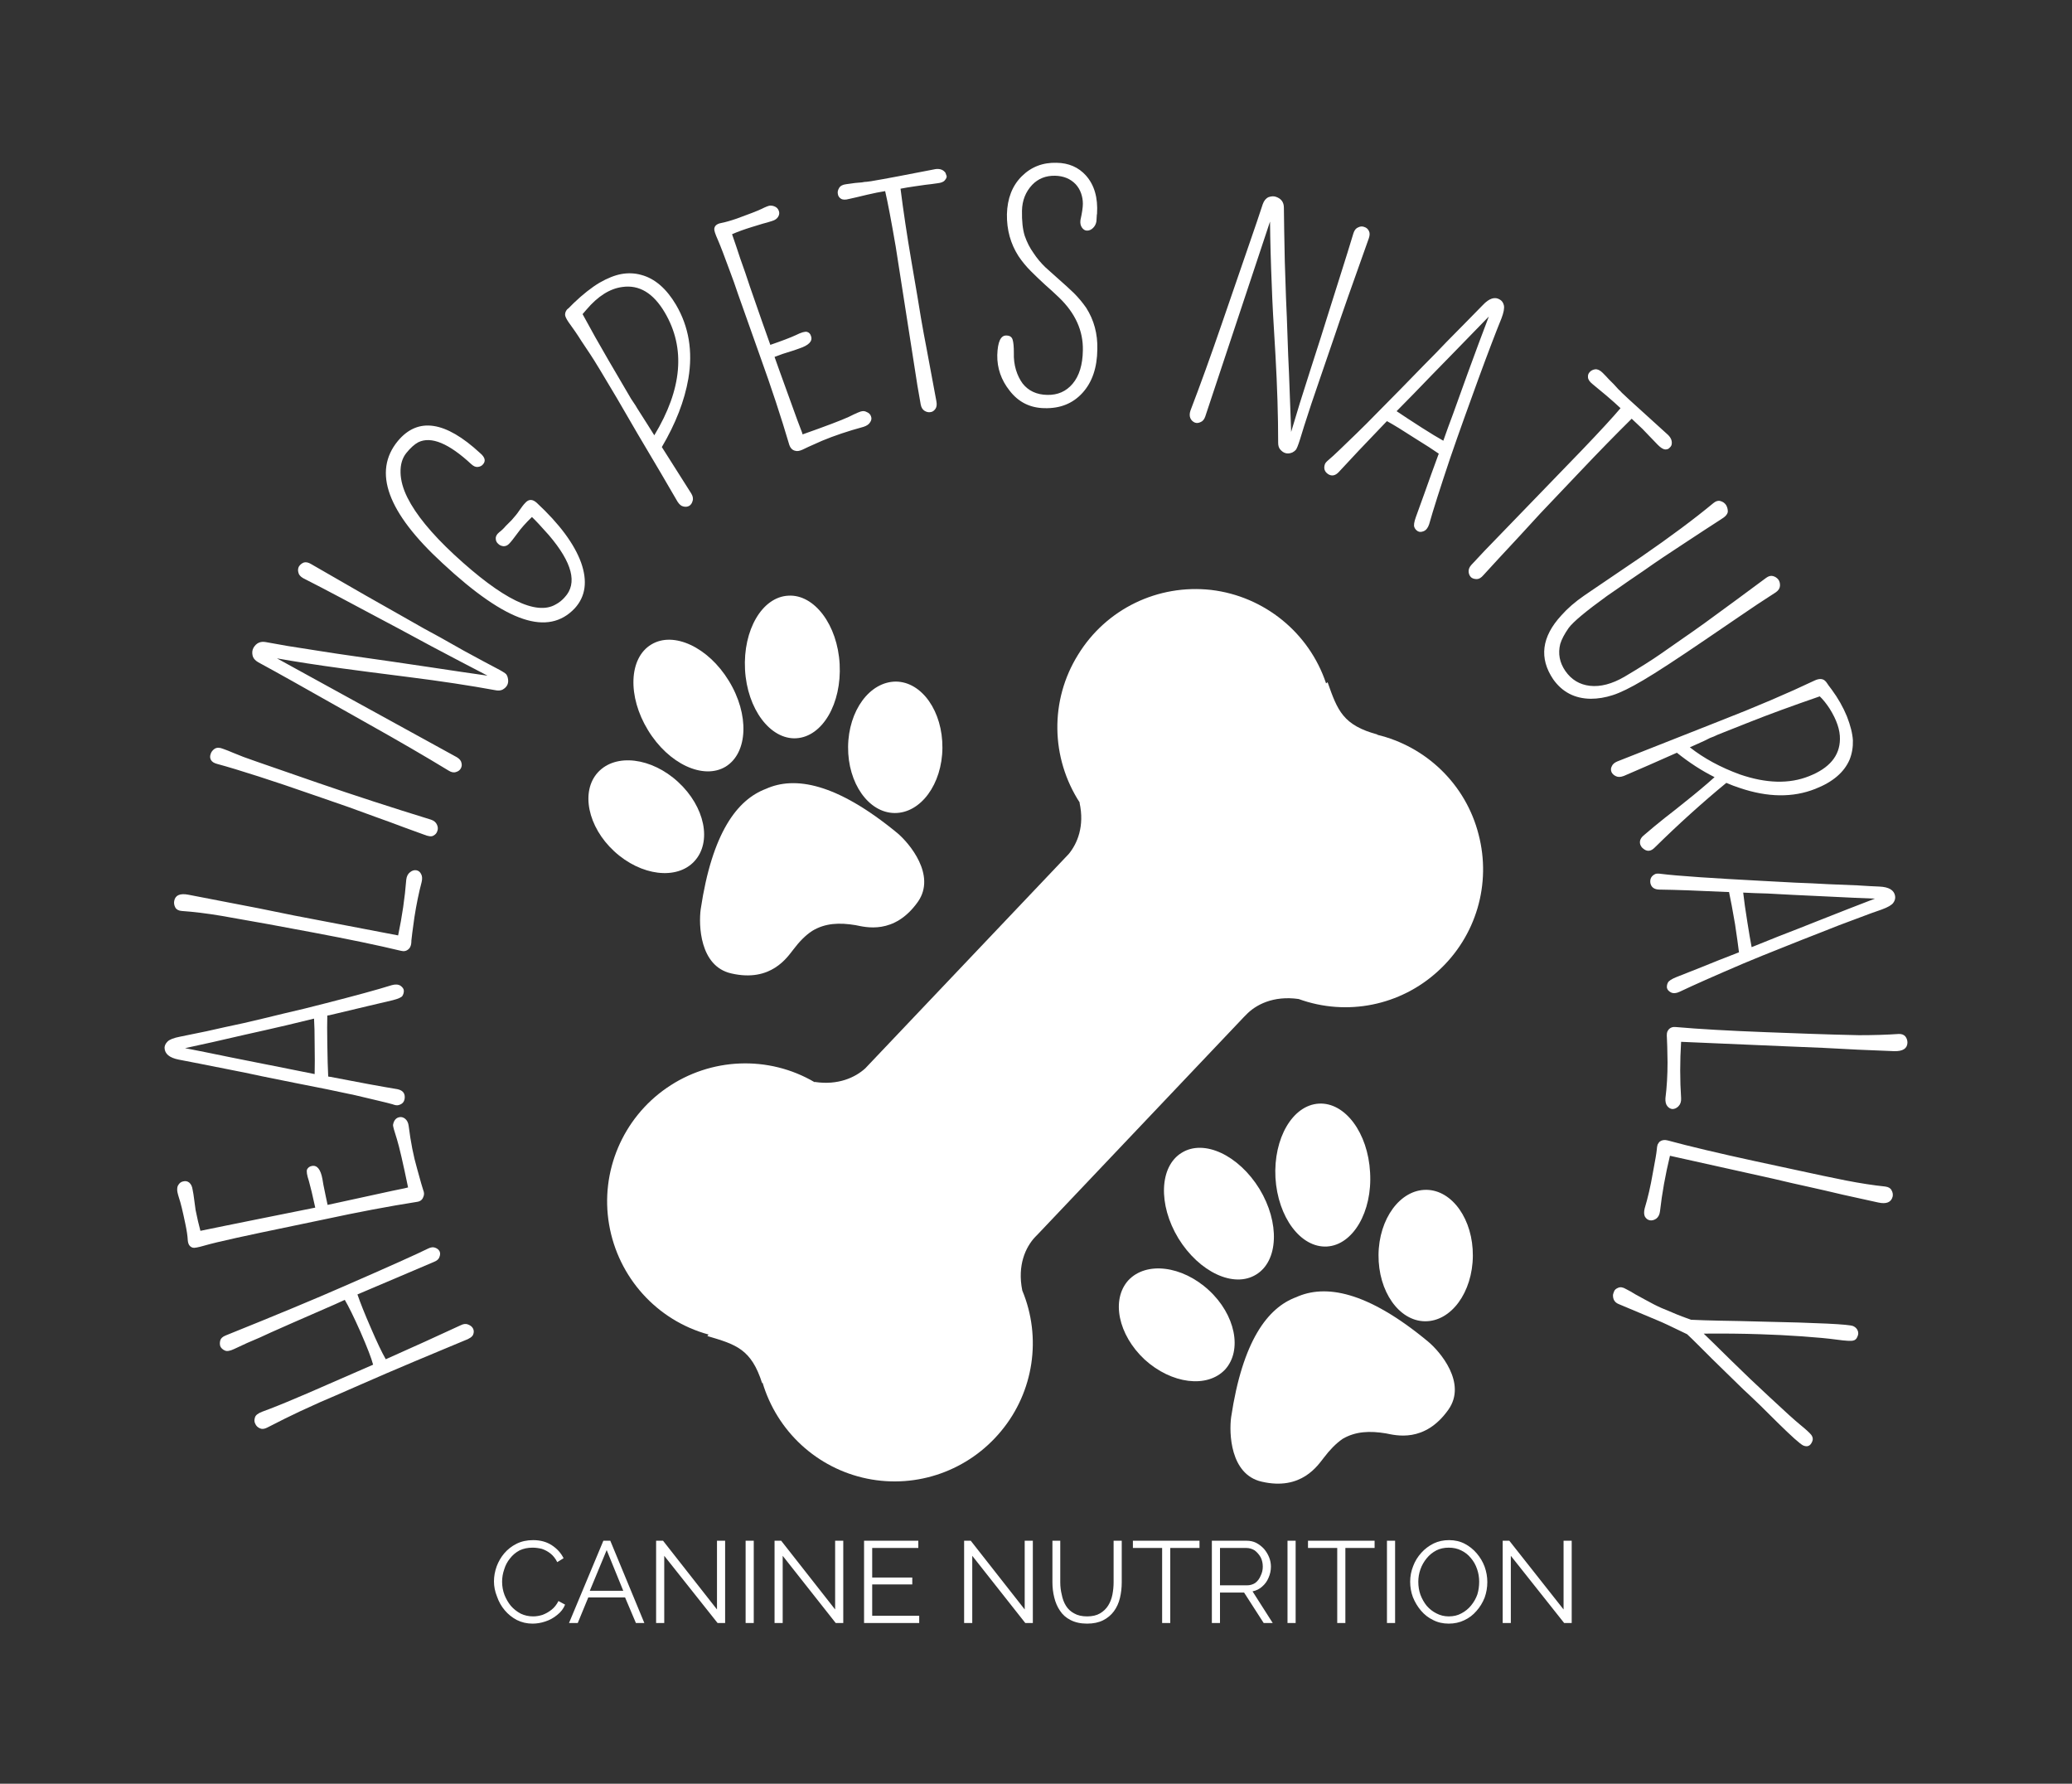 <svg xmlns="http://www.w3.org/2000/svg" version="1.1" xmlns:xlink="http://www.w3.org/1999/xlink" xmlns:svgjs="http://svgjs.dev/svgjs" viewBox="0 0 6.875 5.917"><rect x="0" y="0" width="6.875" height="5.917" fill="#333333" stroke="none"/><g transform="matrix(1,0,0,1,3.436,5.109)"><g transform="matrix(1,0,0,1,0,0)"><path d=" M -2.467 -0.72 L -2.537 -0.689 Q -2.554 -0.681 -2.574 -0.672 Q -2.593 -0.664 -2.616 -0.654 Q -2.638 -0.644 -2.659 -0.634 Q -2.68 -0.624 -2.69 -0.629 Q -2.701 -0.634 -2.705 -0.643 Q -2.708 -0.652 -2.705 -0.663 Q -2.702 -0.673 -2.687 -0.679 Q -2.436 -0.78 -2.295 -0.842 Q -2.068 -0.941 -2.016 -0.967 Q -2.002 -0.974 -1.992 -0.97 Q -1.981 -0.966 -1.977 -0.957 Q -1.974 -0.949 -1.978 -0.939 Q -1.981 -0.929 -1.996 -0.923 Q -2.144 -0.86 -2.25 -0.815 Q -2.236 -0.774 -2.206 -0.705 Q -2.175 -0.633 -2.156 -0.6 Q -2.021 -0.66 -1.907 -0.713 Q -1.893 -0.72 -1.882 -0.715 Q -1.87 -0.71 -1.866 -0.701 Q -1.862 -0.692 -1.866 -0.682 Q -1.87 -0.671 -1.895 -0.662 Q -1.92 -0.652 -1.967 -0.632 Q -2.013 -0.613 -2.065 -0.591 Q -2.153 -0.554 -2.244 -0.514 Q -2.335 -0.474 -2.373 -0.458 Q -2.41 -0.441 -2.441 -0.427 Q -2.488 -0.405 -2.55 -0.373 Q -2.564 -0.366 -2.574 -0.371 Q -2.585 -0.376 -2.589 -0.386 Q -2.594 -0.395 -2.59 -0.407 Q -2.587 -0.418 -2.566 -0.426 Q -2.544 -0.434 -2.514 -0.446 Q -2.484 -0.458 -2.449 -0.473 Q -2.413 -0.488 -2.37 -0.507 Q -2.329 -0.525 -2.198 -0.582 Q -2.206 -0.613 -2.24 -0.691 Q -2.273 -0.765 -2.292 -0.797 Q -2.309 -0.789 -2.325 -0.782 L -2.467 -0.72 M -2.303 -1.122 L -2.133 -1.159 Q -2.11 -1.164 -2.094 -1.167 Q -2.087 -1.169 -2.082 -1.17 Q -2.107 -1.291 -2.119 -1.33 Q -2.132 -1.37 -2.132 -1.377 Q -2.131 -1.384 -2.128 -1.39 Q -2.122 -1.401 -2.111 -1.403 Q -2.101 -1.405 -2.092 -1.398 Q -2.082 -1.39 -2.08 -1.374 Q -2.07 -1.294 -2.052 -1.232 Q -2.035 -1.17 -2.032 -1.162 Q -2.029 -1.155 -2.029 -1.149 Q -2.029 -1.143 -2.032 -1.137 Q -2.037 -1.124 -2.053 -1.122 Q -2.193 -1.1 -2.36 -1.064 Q -2.528 -1.029 -2.571 -1.02 Q -2.614 -1.011 -2.65 -1.003 Q -2.727 -0.986 -2.758 -0.977 Q -2.789 -0.968 -2.796 -0.97 Q -2.803 -0.972 -2.807 -0.977 Q -2.812 -0.983 -2.813 -0.995 Q -2.814 -1.016 -2.821 -1.049 Q -2.834 -1.112 -2.842 -1.135 Q -2.849 -1.157 -2.848 -1.164 Q -2.848 -1.172 -2.845 -1.177 Q -2.839 -1.188 -2.828 -1.19 Q -2.817 -1.193 -2.808 -1.186 Q -2.799 -1.178 -2.797 -1.163 Q -2.794 -1.149 -2.792 -1.132 Q -2.79 -1.115 -2.787 -1.095 Q -2.779 -1.055 -2.771 -1.026 Q -2.729 -1.035 -2.688 -1.043 Q -2.639 -1.053 -2.589 -1.063 Q -2.454 -1.09 -2.39 -1.103 Q -2.403 -1.163 -2.411 -1.191 Q -2.421 -1.221 -2.417 -1.23 Q -2.412 -1.239 -2.402 -1.241 Q -2.375 -1.247 -2.366 -1.197 Q -2.364 -1.187 -2.363 -1.179 L -2.355 -1.14 L -2.349 -1.112 L -2.303 -1.122 M -2.89 -1.633 Q -2.89 -1.644 -2.88 -1.654 Q -2.87 -1.664 -2.839 -1.67 Q -2.809 -1.676 -2.751 -1.688 Q -2.694 -1.701 -2.628 -1.715 Q -2.563 -1.73 -2.494 -1.747 Q -2.424 -1.763 -2.359 -1.78 Q -2.206 -1.819 -2.136 -1.841 Q -2.118 -1.846 -2.107 -1.839 Q -2.096 -1.831 -2.096 -1.822 Q -2.096 -1.813 -2.101 -1.805 Q -2.106 -1.798 -2.133 -1.791 Q -2.159 -1.785 -2.218 -1.771 Q -2.277 -1.757 -2.344 -1.741 Q -2.347 -1.741 -2.35 -1.74 Q -2.351 -1.707 -2.35 -1.647 Q -2.349 -1.575 -2.347 -1.538 Q -2.344 -1.537 -2.341 -1.537 Q -2.197 -1.509 -2.118 -1.496 Q -2.093 -1.491 -2.093 -1.47 Q -2.093 -1.448 -2.114 -1.443 Q -2.121 -1.441 -2.134 -1.446 Q -2.148 -1.45 -2.182 -1.458 Q -2.215 -1.466 -2.258 -1.476 Q -2.302 -1.485 -2.353 -1.496 Q -2.405 -1.506 -2.459 -1.517 Q -2.513 -1.528 -2.568 -1.539 Q -2.623 -1.551 -2.675 -1.561 Q -2.726 -1.571 -2.771 -1.58 Q -2.816 -1.589 -2.843 -1.594 Q -2.889 -1.603 -2.89 -1.633 M -2.392 -1.546 Q -2.391 -1.584 -2.392 -1.647 Q -2.392 -1.699 -2.394 -1.73 Q -2.438 -1.719 -2.485 -1.708 Q -2.558 -1.691 -2.626 -1.676 Q -2.737 -1.65 -2.822 -1.632 Q -2.765 -1.621 -2.668 -1.601 Q -2.539 -1.575 -2.472 -1.562 Q -2.431 -1.554 -2.392 -1.546 M -2.858 -2.12 Q -2.853 -2.149 -2.811 -2.141 Q -2.754 -2.13 -2.692 -2.118 Q -2.629 -2.106 -2.578 -2.096 Q -2.528 -2.086 -2.46 -2.072 Q -2.32 -2.045 -2.115 -2.006 Q -2.095 -2.101 -2.088 -2.191 Q -2.086 -2.208 -2.075 -2.216 Q -2.065 -2.224 -2.054 -2.222 Q -2.044 -2.22 -2.039 -2.21 Q -2.033 -2.2 -2.037 -2.183 Q -2.051 -2.13 -2.061 -2.066 Q -2.07 -2.002 -2.071 -1.989 Q -2.071 -1.976 -2.074 -1.97 Q -2.076 -1.964 -2.081 -1.96 Q -2.091 -1.951 -2.106 -1.955 Q -2.218 -1.982 -2.399 -2.016 Q -2.58 -2.05 -2.623 -2.057 Q -2.666 -2.065 -2.702 -2.071 Q -2.774 -2.083 -2.832 -2.087 Q -2.848 -2.088 -2.854 -2.098 Q -2.86 -2.109 -2.858 -2.12 M -2.583 -2.582 Q -2.558 -2.573 -2.381 -2.512 Q -2.204 -2.451 -2.006 -2.39 Q -1.991 -2.385 -1.986 -2.373 Q -1.981 -2.362 -1.985 -2.352 Q -1.988 -2.342 -1.998 -2.337 Q -2.007 -2.331 -2.031 -2.341 Q -2.055 -2.35 -2.097 -2.365 Q -2.139 -2.381 -2.187 -2.398 Q -2.281 -2.433 -2.364 -2.461 Q -2.446 -2.489 -2.492 -2.505 Q -2.538 -2.52 -2.577 -2.533 Q -2.664 -2.561 -2.716 -2.575 Q -2.731 -2.579 -2.736 -2.588 Q -2.741 -2.597 -2.737 -2.608 Q -2.734 -2.618 -2.724 -2.625 Q -2.713 -2.632 -2.696 -2.625 Q -2.679 -2.619 -2.663 -2.612 Q -2.647 -2.606 -2.628 -2.598 Q -2.608 -2.591 -2.583 -2.582 M -2.404 -3.238 Q -2.193 -3.116 -2.105 -3.067 Q -2.018 -3.017 -1.976 -2.995 Q -1.935 -2.972 -1.898 -2.951 Q -1.819 -2.908 -1.79 -2.893 Q -1.761 -2.878 -1.756 -2.872 Q -1.752 -2.866 -1.751 -2.86 Q -1.745 -2.834 -1.769 -2.821 Q -1.778 -2.817 -1.79 -2.819 Q -1.921 -2.843 -2.08 -2.863 Q -2.238 -2.883 -2.303 -2.892 Q -2.421 -2.908 -2.517 -2.925 L -1.92 -2.597 Q -1.907 -2.589 -1.905 -2.579 Q -1.902 -2.569 -1.907 -2.56 Q -1.912 -2.551 -1.923 -2.548 Q -1.934 -2.544 -1.948 -2.553 Q -2.063 -2.623 -2.213 -2.707 L -2.465 -2.849 Q -2.531 -2.886 -2.579 -2.912 Q -2.595 -2.921 -2.598 -2.935 Q -2.601 -2.949 -2.595 -2.96 Q -2.581 -2.984 -2.554 -2.979 Q -2.527 -2.974 -2.481 -2.966 Q -2.435 -2.959 -2.379 -2.95 Q -2.323 -2.941 -2.259 -2.932 Q -2.196 -2.923 -2.133 -2.914 Q -2.07 -2.905 -2.011 -2.896 Q -1.952 -2.887 -1.904 -2.88 Q -1.855 -2.873 -1.821 -2.868 Q -1.82 -2.868 -1.819 -2.868 Q -1.904 -2.912 -2.004 -2.965 Q -2.124 -3.03 -2.185 -3.062 Q -2.245 -3.094 -2.307 -3.127 Q -2.369 -3.16 -2.43 -3.191 Q -2.444 -3.199 -2.446 -3.21 Q -2.449 -3.221 -2.444 -3.23 Q -2.438 -3.239 -2.428 -3.243 Q -2.417 -3.246 -2.404 -3.238 M -1.843 -3.606 Q -1.818 -3.585 -1.834 -3.568 Q -1.84 -3.561 -1.851 -3.56 Q -1.861 -3.559 -1.872 -3.569 Q -1.984 -3.673 -2.048 -3.642 Q -2.067 -3.632 -2.088 -3.606 Q -2.108 -3.581 -2.107 -3.541 Q -2.106 -3.502 -2.084 -3.458 Q -2.042 -3.374 -1.929 -3.269 Q -1.689 -3.047 -1.592 -3.104 Q -1.575 -3.113 -1.562 -3.128 Q -1.498 -3.197 -1.615 -3.334 Q -1.653 -3.377 -1.671 -3.394 Q -1.702 -3.364 -1.719 -3.34 Q -1.738 -3.314 -1.746 -3.306 Q -1.754 -3.297 -1.765 -3.297 Q -1.776 -3.298 -1.783 -3.305 Q -1.791 -3.312 -1.791 -3.322 Q -1.792 -3.333 -1.78 -3.343 Q -1.768 -3.352 -1.758 -3.364 L -1.738 -3.384 Q -1.721 -3.403 -1.714 -3.414 Q -1.701 -3.433 -1.693 -3.441 Q -1.676 -3.46 -1.655 -3.441 Q -1.542 -3.336 -1.508 -3.243 Q -1.475 -3.15 -1.529 -3.091 Q -1.595 -3.021 -1.7 -3.056 Q -1.807 -3.091 -1.968 -3.241 Q -2.242 -3.493 -2.116 -3.646 Q -2.016 -3.766 -1.843 -3.606 M -1.24 -3.626 Q -1.177 -3.527 -1.143 -3.473 Q -1.134 -3.459 -1.138 -3.447 Q -1.141 -3.436 -1.149 -3.431 Q -1.158 -3.426 -1.169 -3.429 Q -1.179 -3.431 -1.188 -3.445 L -1.244 -3.541 L -1.321 -3.671 L -1.389 -3.788 Q -1.457 -3.903 -1.477 -3.933 Q -1.497 -3.963 -1.507 -3.978 Q -1.517 -3.994 -1.528 -4.01 Q -1.539 -4.025 -1.55 -4.041 Q -1.56 -4.056 -1.561 -4.064 Q -1.561 -4.072 -1.558 -4.077 Q -1.555 -4.083 -1.55 -4.086 Q -1.546 -4.09 -1.532 -4.104 Q -1.487 -4.147 -1.447 -4.171 Q -1.407 -4.194 -1.374 -4.2 Q -1.34 -4.206 -1.308 -4.197 Q -1.241 -4.179 -1.193 -4.098 Q -1.129 -3.989 -1.152 -3.853 Q -1.171 -3.743 -1.24 -3.626 M -1.265 -3.665 Q -1.126 -3.895 -1.23 -4.072 Q -1.287 -4.169 -1.371 -4.157 Q -1.433 -4.149 -1.49 -4.082 Q -1.497 -4.074 -1.503 -4.067 Q -1.462 -3.991 -1.417 -3.914 L -1.342 -3.786 Q -1.337 -3.778 -1.332 -3.771 Q -1.327 -3.764 -1.322 -3.755 Q -1.317 -3.747 -1.308 -3.733 Q -1.3 -3.72 -1.287 -3.7 Q -1.278 -3.685 -1.265 -3.665 M -0.85 -3.88 L -0.791 -3.717 Q -0.783 -3.695 -0.777 -3.68 Q -0.774 -3.673 -0.773 -3.668 Q -0.657 -3.709 -0.62 -3.726 Q -0.582 -3.745 -0.575 -3.745 Q -0.568 -3.746 -0.562 -3.743 Q -0.549 -3.738 -0.546 -3.728 Q -0.542 -3.718 -0.549 -3.708 Q -0.555 -3.698 -0.571 -3.693 Q -0.648 -3.672 -0.708 -3.647 Q -0.767 -3.621 -0.774 -3.617 Q -0.781 -3.614 -0.787 -3.613 Q -0.793 -3.612 -0.799 -3.614 Q -0.812 -3.618 -0.817 -3.633 Q -0.857 -3.769 -0.915 -3.93 Q -0.972 -4.091 -0.987 -4.133 Q -1.001 -4.175 -1.014 -4.209 Q -1.041 -4.283 -1.054 -4.313 Q -1.067 -4.342 -1.066 -4.35 Q -1.065 -4.357 -1.061 -4.361 Q -1.055 -4.367 -1.044 -4.369 Q -1.023 -4.373 -0.991 -4.384 Q -0.93 -4.406 -0.909 -4.416 Q -0.887 -4.427 -0.88 -4.427 Q -0.873 -4.427 -0.868 -4.425 Q -0.856 -4.421 -0.852 -4.41 Q -0.848 -4.4 -0.854 -4.39 Q -0.86 -4.38 -0.874 -4.376 Q -0.889 -4.371 -0.905 -4.367 Q -0.922 -4.362 -0.941 -4.356 Q -0.98 -4.344 -1.007 -4.332 Q -0.993 -4.292 -0.98 -4.252 Q -0.963 -4.205 -0.947 -4.156 Q -0.902 -4.026 -0.88 -3.965 Q -0.822 -3.985 -0.796 -3.997 Q -0.768 -4.011 -0.758 -4.008 Q -0.748 -4.005 -0.745 -3.994 Q -0.736 -3.969 -0.784 -3.953 Q -0.793 -3.95 -0.801 -3.947 L -0.839 -3.935 L -0.866 -3.925 L -0.85 -3.88 M -0.505 -4.515 Q -0.492 -4.517 -0.332 -4.548 Q -0.31 -4.551 -0.299 -4.536 Q -0.297 -4.531 -0.295 -4.525 Q -0.294 -4.519 -0.301 -4.511 Q -0.307 -4.503 -0.326 -4.501 Q -0.346 -4.498 -0.365 -4.496 Q -0.384 -4.493 -0.4 -4.491 Q -0.428 -4.487 -0.448 -4.483 Q -0.434 -4.372 -0.412 -4.243 Q -0.388 -4.104 -0.38 -4.053 Q -0.371 -4.001 -0.362 -3.955 Q -0.34 -3.836 -0.329 -3.778 Q -0.326 -3.762 -0.332 -3.753 Q -0.339 -3.743 -0.348 -3.742 Q -0.358 -3.74 -0.368 -3.746 Q -0.378 -3.752 -0.381 -3.767 L -0.392 -3.83 L -0.464 -4.291 Q -0.486 -4.419 -0.499 -4.475 Q -0.525 -4.471 -0.559 -4.463 Q -0.6 -4.453 -0.619 -4.449 Q -0.637 -4.444 -0.646 -4.45 Q -0.655 -4.456 -0.656 -4.466 Q -0.658 -4.475 -0.652 -4.485 Q -0.646 -4.496 -0.628 -4.498 Q -0.611 -4.5 -0.599 -4.502 Q -0.586 -4.503 -0.576 -4.504 Q -0.567 -4.506 -0.56 -4.506 Q -0.552 -4.507 -0.545 -4.508 Q -0.537 -4.509 -0.528 -4.511 L -0.505 -4.515 M -0.097 -3.996 Q -0.08 -3.996 -0.076 -3.982 Q -0.072 -3.969 -0.072 -3.939 Q -0.073 -3.909 -0.065 -3.882 Q -0.057 -3.856 -0.043 -3.837 Q -0.014 -3.8 0.039 -3.799 Q 0.091 -3.798 0.123 -3.836 Q 0.156 -3.875 0.157 -3.947 Q 0.159 -4.044 0.078 -4.122 Q 0.055 -4.144 0.031 -4.165 Q 0.007 -4.187 -0.016 -4.21 Q -0.039 -4.233 -0.057 -4.26 Q -0.096 -4.321 -0.095 -4.398 Q -0.093 -4.477 -0.046 -4.524 Q 0.001 -4.571 0.07 -4.569 Q 0.13 -4.568 0.167 -4.527 Q 0.209 -4.48 0.204 -4.4 Q 0.203 -4.396 0.203 -4.391 Q 0.203 -4.387 0.202 -4.375 Q 0.2 -4.362 0.191 -4.353 Q 0.182 -4.344 0.171 -4.344 Q 0.161 -4.344 0.154 -4.354 Q 0.147 -4.364 0.149 -4.379 Q 0.157 -4.415 0.157 -4.433 Q 0.157 -4.451 0.151 -4.468 Q 0.145 -4.485 0.133 -4.498 Q 0.107 -4.525 0.065 -4.526 Q 0.019 -4.527 -0.011 -4.496 Q -0.044 -4.461 -0.045 -4.41 Q -0.046 -4.359 -0.036 -4.327 Q -0.025 -4.295 -0.007 -4.27 Q 0.01 -4.244 0.033 -4.222 Q 0.056 -4.201 0.08 -4.18 Q 0.104 -4.159 0.127 -4.137 Q 0.15 -4.114 0.168 -4.088 Q 0.207 -4.027 0.205 -3.95 Q 0.204 -3.859 0.156 -3.806 Q 0.108 -3.753 0.03 -3.755 Q -0.042 -3.756 -0.086 -3.813 Q -0.128 -3.866 -0.127 -3.931 Q -0.125 -3.997 -0.097 -3.996 M 1.106 -4.319 Q 1.024 -4.09 0.992 -3.994 Q 0.959 -3.899 0.944 -3.854 Q 0.929 -3.81 0.915 -3.769 Q 0.887 -3.684 0.878 -3.653 Q 0.868 -3.621 0.863 -3.616 Q 0.858 -3.611 0.852 -3.608 Q 0.828 -3.598 0.811 -3.619 Q 0.805 -3.627 0.805 -3.64 Q 0.805 -3.773 0.796 -3.932 Q 0.786 -4.091 0.784 -4.157 Q 0.779 -4.276 0.778 -4.374 L 0.563 -3.727 Q 0.558 -3.713 0.548 -3.709 Q 0.538 -3.704 0.529 -3.707 Q 0.519 -3.711 0.514 -3.721 Q 0.509 -3.732 0.514 -3.747 Q 0.562 -3.872 0.618 -4.035 L 0.712 -4.308 Q 0.737 -4.38 0.754 -4.432 Q 0.76 -4.449 0.773 -4.455 Q 0.787 -4.46 0.798 -4.456 Q 0.824 -4.447 0.824 -4.42 Q 0.824 -4.393 0.825 -4.346 Q 0.826 -4.299 0.827 -4.242 Q 0.829 -4.185 0.831 -4.121 Q 0.834 -4.057 0.836 -3.994 Q 0.838 -3.93 0.841 -3.87 Q 0.843 -3.811 0.845 -3.762 Q 0.847 -3.714 0.848 -3.679 Q 0.848 -3.678 0.848 -3.676 Q 0.875 -3.768 0.91 -3.876 Q 0.952 -4.006 0.972 -4.071 Q 0.993 -4.137 1.014 -4.204 Q 1.035 -4.27 1.055 -4.336 Q 1.06 -4.351 1.071 -4.355 Q 1.081 -4.36 1.091 -4.356 Q 1.101 -4.353 1.106 -4.343 Q 1.111 -4.334 1.106 -4.319 M 1.541 -4.115 Q 1.551 -4.109 1.554 -4.096 Q 1.557 -4.082 1.546 -4.053 Q 1.534 -4.024 1.513 -3.969 Q 1.492 -3.914 1.469 -3.851 Q 1.446 -3.788 1.422 -3.721 Q 1.398 -3.654 1.376 -3.59 Q 1.326 -3.441 1.306 -3.37 Q 1.3 -3.352 1.288 -3.347 Q 1.276 -3.342 1.268 -3.347 Q 1.26 -3.352 1.257 -3.36 Q 1.253 -3.369 1.262 -3.394 Q 1.271 -3.42 1.292 -3.477 Q 1.312 -3.534 1.336 -3.599 Q 1.337 -3.602 1.338 -3.604 Q 1.311 -3.623 1.259 -3.655 Q 1.199 -3.694 1.166 -3.712 Q 1.164 -3.71 1.162 -3.708 Q 1.06 -3.602 1.006 -3.543 Q 0.989 -3.525 0.971 -3.536 Q 0.953 -3.548 0.96 -3.569 Q 0.962 -3.575 0.973 -3.584 Q 0.984 -3.593 1.009 -3.617 Q 1.034 -3.641 1.066 -3.672 Q 1.098 -3.703 1.134 -3.74 Q 1.171 -3.778 1.21 -3.817 Q 1.249 -3.857 1.288 -3.897 Q 1.328 -3.937 1.364 -3.975 Q 1.4 -4.012 1.433 -4.045 Q 1.465 -4.078 1.484 -4.097 Q 1.516 -4.131 1.541 -4.115 M 1.198 -3.745 Q 1.229 -3.724 1.282 -3.69 Q 1.326 -3.662 1.353 -3.647 Q 1.368 -3.69 1.385 -3.735 Q 1.41 -3.805 1.434 -3.871 Q 1.473 -3.978 1.504 -4.059 Q 1.464 -4.018 1.395 -3.947 Q 1.303 -3.853 1.255 -3.803 Q 1.226 -3.774 1.198 -3.745 M 1.969 -3.784 Q 1.979 -3.775 2.099 -3.666 Q 2.115 -3.65 2.11 -3.632 Q 2.108 -3.627 2.103 -3.623 Q 2.099 -3.618 2.089 -3.618 Q 2.079 -3.619 2.065 -3.633 Q 2.051 -3.647 2.038 -3.661 Q 2.025 -3.674 2.014 -3.686 Q 1.993 -3.706 1.978 -3.72 Q 1.898 -3.641 1.808 -3.546 Q 1.711 -3.444 1.675 -3.406 Q 1.64 -3.368 1.608 -3.333 Q 1.525 -3.244 1.486 -3.201 Q 1.475 -3.188 1.464 -3.188 Q 1.452 -3.188 1.445 -3.194 Q 1.438 -3.201 1.437 -3.212 Q 1.436 -3.224 1.446 -3.235 L 1.49 -3.282 L 1.814 -3.617 Q 1.904 -3.711 1.941 -3.755 Q 1.922 -3.773 1.895 -3.796 Q 1.862 -3.823 1.848 -3.835 Q 1.833 -3.847 1.833 -3.858 Q 1.832 -3.868 1.839 -3.875 Q 1.845 -3.882 1.857 -3.884 Q 1.869 -3.885 1.882 -3.872 Q 1.894 -3.86 1.902 -3.851 Q 1.911 -3.842 1.918 -3.835 Q 1.924 -3.828 1.929 -3.823 Q 1.934 -3.817 1.94 -3.812 Q 1.945 -3.806 1.952 -3.8 L 1.969 -3.784 M 1.839 -3.146 L 2.01 -3.262 Q 2.155 -3.362 2.249 -3.44 Q 2.261 -3.45 2.272 -3.447 Q 2.284 -3.444 2.291 -3.434 Q 2.297 -3.424 2.297 -3.412 Q 2.296 -3.399 2.274 -3.386 Q 2.253 -3.372 2.22 -3.351 Q 2.187 -3.329 2.15 -3.305 Q 2.076 -3.257 2.018 -3.216 Q 1.959 -3.176 1.938 -3.161 Q 1.916 -3.146 1.896 -3.132 Q 1.791 -3.056 1.769 -3.026 Q 1.748 -2.996 1.741 -2.973 Q 1.729 -2.925 1.758 -2.883 Q 1.788 -2.84 1.839 -2.834 Q 1.892 -2.828 1.954 -2.864 Q 2.03 -2.909 2.073 -2.939 Q 2.117 -2.97 2.149 -2.992 Q 2.181 -3.014 2.22 -3.042 Q 2.334 -3.125 2.424 -3.192 Q 2.436 -3.201 2.447 -3.198 Q 2.458 -3.195 2.465 -3.186 Q 2.471 -3.177 2.47 -3.165 Q 2.469 -3.153 2.456 -3.144 Q 2.395 -3.105 2.337 -3.065 Q 2.278 -3.025 2.221 -2.986 Q 2.08 -2.89 2.017 -2.853 Q 1.953 -2.815 1.915 -2.803 Q 1.878 -2.791 1.842 -2.791 Q 1.763 -2.792 1.718 -2.855 Q 1.646 -2.961 1.745 -3.068 Q 1.775 -3.102 1.82 -3.133 L 1.839 -3.146 M 2.128 -2.612 Q 2.027 -2.567 1.952 -2.535 Q 1.936 -2.529 1.926 -2.534 Q 1.915 -2.539 1.911 -2.548 Q 1.907 -2.558 1.912 -2.567 Q 1.916 -2.577 1.93 -2.583 L 2.272 -2.718 Q 2.449 -2.787 2.586 -2.852 Q 2.606 -2.861 2.618 -2.852 Q 2.623 -2.848 2.626 -2.843 Q 2.629 -2.838 2.642 -2.821 Q 2.673 -2.779 2.692 -2.733 Q 2.71 -2.687 2.712 -2.653 Q 2.713 -2.619 2.701 -2.589 Q 2.674 -2.526 2.587 -2.492 Q 2.476 -2.448 2.337 -2.495 Q 2.315 -2.502 2.292 -2.512 Q 2.173 -2.414 2.055 -2.298 Q 2.035 -2.277 2.015 -2.295 Q 2.01 -2.299 2.007 -2.306 Q 2.001 -2.323 2.017 -2.337 Q 2.053 -2.368 2.087 -2.395 Q 2.122 -2.422 2.154 -2.448 Q 2.212 -2.494 2.253 -2.531 Q 2.189 -2.563 2.128 -2.612 M 2.171 -2.63 Q 2.241 -2.575 2.337 -2.54 Q 2.468 -2.495 2.566 -2.534 Q 2.668 -2.574 2.669 -2.657 Q 2.67 -2.702 2.635 -2.758 Q 2.618 -2.784 2.602 -2.799 Q 2.463 -2.751 2.37 -2.714 Q 2.271 -2.675 2.264 -2.672 Q 2.257 -2.669 2.251 -2.666 Q 2.245 -2.664 2.238 -2.661 Q 2.232 -2.658 2.22 -2.652 Q 2.208 -2.647 2.189 -2.638 Q 2.181 -2.634 2.171 -2.63 M 2.852 -2.137 Q 2.854 -2.125 2.846 -2.114 Q 2.838 -2.103 2.808 -2.092 Q 2.778 -2.082 2.723 -2.061 Q 2.668 -2.041 2.606 -2.016 Q 2.544 -1.992 2.477 -1.965 Q 2.411 -1.939 2.349 -1.913 Q 2.204 -1.851 2.137 -1.819 Q 2.12 -1.811 2.108 -1.817 Q 2.097 -1.823 2.095 -1.832 Q 2.094 -1.841 2.098 -1.849 Q 2.102 -1.858 2.127 -1.868 Q 2.152 -1.878 2.208 -1.9 Q 2.264 -1.923 2.329 -1.948 Q 2.332 -1.949 2.334 -1.95 Q 2.33 -1.983 2.321 -2.043 Q 2.309 -2.113 2.301 -2.15 Q 2.298 -2.15 2.295 -2.15 Q 2.149 -2.157 2.069 -2.158 Q 2.044 -2.159 2.04 -2.18 Q 2.037 -2.201 2.057 -2.21 Q 2.063 -2.212 2.077 -2.21 Q 2.092 -2.208 2.126 -2.205 Q 2.16 -2.202 2.205 -2.199 Q 2.249 -2.196 2.301 -2.193 Q 2.354 -2.19 2.409 -2.187 Q 2.464 -2.184 2.521 -2.181 Q 2.577 -2.179 2.629 -2.176 Q 2.681 -2.174 2.727 -2.172 Q 2.773 -2.169 2.8 -2.168 Q 2.847 -2.166 2.852 -2.137 M 2.348 -2.148 Q 2.352 -2.111 2.362 -2.049 Q 2.37 -1.998 2.376 -1.967 Q 2.419 -1.984 2.463 -2.002 Q 2.533 -2.029 2.598 -2.055 Q 2.704 -2.097 2.785 -2.128 Q 2.728 -2.13 2.629 -2.135 Q 2.497 -2.141 2.428 -2.145 Q 2.387 -2.146 2.348 -2.148 M 2.893 -1.65 Q 2.892 -1.621 2.849 -1.622 Q 2.792 -1.624 2.728 -1.627 Q 2.665 -1.63 2.613 -1.633 Q 2.561 -1.635 2.492 -1.638 Q 2.349 -1.644 2.142 -1.653 Q 2.136 -1.556 2.142 -1.466 Q 2.143 -1.449 2.133 -1.439 Q 2.124 -1.43 2.113 -1.43 Q 2.103 -1.431 2.096 -1.44 Q 2.089 -1.449 2.09 -1.466 Q 2.097 -1.521 2.097 -1.585 Q 2.096 -1.65 2.095 -1.663 Q 2.094 -1.676 2.095 -1.682 Q 2.096 -1.688 2.1 -1.693 Q 2.109 -1.704 2.125 -1.702 Q 2.239 -1.692 2.423 -1.685 Q 2.608 -1.678 2.651 -1.677 Q 2.695 -1.676 2.732 -1.675 Q 2.804 -1.675 2.863 -1.679 Q 2.878 -1.68 2.886 -1.671 Q 2.893 -1.662 2.893 -1.65 M 2.844 -1.14 Q 2.837 -1.111 2.796 -1.12 Q 2.74 -1.132 2.678 -1.146 Q 2.615 -1.161 2.565 -1.172 Q 2.514 -1.183 2.447 -1.199 Q 2.308 -1.23 2.105 -1.275 Q 2.082 -1.18 2.072 -1.091 Q 2.07 -1.074 2.059 -1.066 Q 2.048 -1.059 2.038 -1.061 Q 2.028 -1.063 2.022 -1.073 Q 2.017 -1.083 2.021 -1.1 Q 2.037 -1.153 2.048 -1.217 Q 2.06 -1.28 2.061 -1.293 Q 2.062 -1.306 2.064 -1.312 Q 2.067 -1.318 2.071 -1.322 Q 2.082 -1.33 2.097 -1.326 Q 2.208 -1.296 2.388 -1.257 Q 2.568 -1.218 2.611 -1.209 Q 2.653 -1.2 2.689 -1.193 Q 2.761 -1.179 2.819 -1.173 Q 2.835 -1.171 2.84 -1.161 Q 2.846 -1.151 2.844 -1.14 M 2.066 -0.728 L 1.935 -0.783 Q 1.915 -0.791 1.916 -0.814 Q 1.917 -0.819 1.92 -0.826 Q 1.923 -0.833 1.933 -0.837 Q 1.944 -0.842 1.959 -0.833 Q 1.975 -0.825 1.989 -0.816 Q 2.004 -0.808 2.02 -0.799 Q 2.056 -0.779 2.077 -0.77 Q 2.098 -0.761 2.113 -0.755 Q 2.129 -0.748 2.145 -0.742 Q 2.158 -0.737 2.175 -0.731 Q 2.219 -0.729 2.269 -0.728 Q 2.335 -0.727 2.405 -0.725 Q 2.693 -0.719 2.713 -0.71 Q 2.724 -0.705 2.728 -0.695 Q 2.732 -0.685 2.727 -0.675 Q 2.723 -0.664 2.713 -0.662 Q 2.703 -0.659 2.659 -0.665 Q 2.615 -0.671 2.543 -0.676 Q 2.471 -0.681 2.405 -0.683 Q 2.317 -0.686 2.217 -0.685 Q 2.232 -0.67 2.249 -0.654 Q 2.277 -0.626 2.308 -0.596 Q 2.339 -0.566 2.371 -0.535 Q 2.404 -0.504 2.435 -0.475 Q 2.512 -0.403 2.538 -0.382 Q 2.565 -0.36 2.574 -0.349 Q 2.582 -0.338 2.577 -0.327 Q 2.568 -0.305 2.547 -0.314 Q 2.531 -0.322 2.462 -0.39 Q 2.393 -0.459 2.371 -0.479 Q 2.348 -0.5 2.329 -0.519 Q 2.31 -0.537 2.288 -0.559 Q 2.266 -0.58 2.243 -0.603 Q 2.221 -0.625 2.2 -0.646 Q 2.178 -0.668 2.162 -0.683 Q 2.084 -0.721 2.066 -0.728" fill="#ffffff" fill-rule="nonzero"></path></g><g transform="matrix(1,0,0,1,0,0)"><path d=" M -1.797 0.137 Q -1.797 0.112 -1.788 0.087 Q -1.779 0.063 -1.763 0.044 Q -1.746 0.024 -1.722 0.012 Q -1.698 0 -1.667 0 Q -1.631 0 -1.605 0.017 Q -1.579 0.034 -1.566 0.06 L -1.587 0.073 Q -1.596 0.055 -1.61 0.044 Q -1.623 0.034 -1.638 0.029 Q -1.654 0.025 -1.669 0.025 Q -1.693 0.025 -1.712 0.034 Q -1.731 0.044 -1.744 0.061 Q -1.757 0.077 -1.763 0.097 Q -1.77 0.117 -1.77 0.138 Q -1.77 0.161 -1.762 0.182 Q -1.754 0.202 -1.741 0.218 Q -1.727 0.234 -1.708 0.244 Q -1.689 0.253 -1.667 0.253 Q -1.652 0.253 -1.636 0.248 Q -1.62 0.242 -1.606 0.231 Q -1.592 0.22 -1.583 0.202 L -1.561 0.214 Q -1.569 0.234 -1.587 0.248 Q -1.605 0.263 -1.627 0.27 Q -1.648 0.277 -1.669 0.277 Q -1.697 0.277 -1.721 0.265 Q -1.744 0.253 -1.761 0.233 Q -1.778 0.213 -1.787 0.187 Q -1.797 0.162 -1.797 0.137 M -1.434 0.002 L -1.411 0.002 L -1.298 0.275 L -1.326 0.275 L -1.362 0.19 L -1.484 0.19 L -1.519 0.275 L -1.548 0.275 L -1.434 0.002 M -1.368 0.168 L -1.423 0.033 L -1.479 0.168 L -1.368 0.168 M -1.232 0.052 L -1.232 0.275 L -1.259 0.275 L -1.259 0.002 L -1.236 0.002 L -1.057 0.23 L -1.057 0.002 L -1.03 0.002 L -1.03 0.275 L -1.055 0.275 L -1.232 0.052 M -0.962 0.275 L -0.962 0.002 L -0.935 0.002 L -0.935 0.275 L -0.962 0.275 M -0.839 0.052 L -0.839 0.275 L -0.866 0.275 L -0.866 0.002 L -0.844 0.002 L -0.665 0.23 L -0.665 0.002 L -0.638 0.002 L -0.638 0.275 L -0.663 0.275 L -0.839 0.052 M -0.386 0.251 L -0.386 0.275 L -0.569 0.275 L -0.569 0.002 L -0.389 0.002 L -0.389 0.026 L -0.542 0.026 L -0.542 0.124 L -0.409 0.124 L -0.409 0.147 L -0.542 0.147 L -0.542 0.251 L -0.386 0.251 M -0.21 0.052 L -0.21 0.275 L -0.237 0.275 L -0.237 0.002 L -0.215 0.002 L -0.036 0.23 L -0.036 0.002 L -0.009 0.002 L -0.009 0.275 L -0.034 0.275 L -0.21 0.052 M 0.171 0.277 Q 0.139 0.277 0.116 0.265 Q 0.094 0.254 0.081 0.234 Q 0.068 0.215 0.062 0.19 Q 0.056 0.166 0.056 0.14 L 0.056 0.002 L 0.082 0.002 L 0.082 0.14 Q 0.082 0.161 0.087 0.181 Q 0.091 0.202 0.101 0.218 Q 0.111 0.234 0.128 0.243 Q 0.145 0.253 0.171 0.253 Q 0.197 0.253 0.214 0.243 Q 0.231 0.233 0.241 0.217 Q 0.251 0.201 0.255 0.181 Q 0.259 0.16 0.259 0.14 L 0.259 0.002 L 0.286 0.002 L 0.286 0.14 Q 0.286 0.167 0.28 0.192 Q 0.274 0.217 0.26 0.236 Q 0.246 0.255 0.224 0.266 Q 0.202 0.277 0.171 0.277 M 0.544 0.026 L 0.447 0.026 L 0.447 0.275 L 0.42 0.275 L 0.42 0.026 L 0.323 0.026 L 0.323 0.002 L 0.544 0.002 L 0.544 0.026 M 0.585 0.275 L 0.585 0.002 L 0.7 0.002 Q 0.718 0.002 0.732 0.009 Q 0.747 0.017 0.758 0.029 Q 0.769 0.042 0.775 0.057 Q 0.781 0.072 0.781 0.088 Q 0.781 0.107 0.773 0.125 Q 0.766 0.142 0.752 0.154 Q 0.739 0.166 0.72 0.17 L 0.787 0.275 L 0.757 0.275 L 0.692 0.174 L 0.612 0.174 L 0.612 0.275 L 0.585 0.275 M 0.612 0.15 L 0.701 0.15 Q 0.717 0.15 0.729 0.142 Q 0.741 0.133 0.747 0.118 Q 0.754 0.104 0.754 0.088 Q 0.754 0.071 0.747 0.057 Q 0.739 0.043 0.727 0.034 Q 0.714 0.026 0.699 0.026 L 0.612 0.026 L 0.612 0.15 M 0.836 0.275 L 0.836 0.002 L 0.863 0.002 L 0.863 0.275 L 0.836 0.275 M 1.125 0.026 L 1.028 0.026 L 1.028 0.275 L 1.001 0.275 L 1.001 0.026 L 0.904 0.026 L 0.904 0.002 L 1.125 0.002 L 1.125 0.026 M 1.166 0.275 L 1.166 0.002 L 1.193 0.002 L 1.193 0.275 L 1.166 0.275 M 1.371 0.277 Q 1.342 0.277 1.319 0.265 Q 1.296 0.254 1.279 0.234 Q 1.262 0.214 1.252 0.189 Q 1.243 0.165 1.243 0.138 Q 1.243 0.111 1.253 0.086 Q 1.262 0.062 1.28 0.042 Q 1.297 0.023 1.321 0.011 Q 1.344 -5.551115123125783e-17 1.372 -5.551115123125783e-17 Q 1.401 -5.551115123125783e-17 1.424 0.012 Q 1.447 0.024 1.464 0.044 Q 1.481 0.064 1.49 0.088 Q 1.499 0.113 1.499 0.139 Q 1.499 0.166 1.49 0.191 Q 1.48 0.216 1.463 0.235 Q 1.446 0.255 1.422 0.266 Q 1.399 0.277 1.371 0.277 M 1.27 0.138 Q 1.27 0.161 1.277 0.181 Q 1.285 0.202 1.298 0.218 Q 1.312 0.234 1.33 0.243 Q 1.349 0.253 1.371 0.253 Q 1.395 0.253 1.413 0.243 Q 1.432 0.233 1.445 0.217 Q 1.459 0.2 1.466 0.18 Q 1.472 0.16 1.472 0.138 Q 1.472 0.116 1.465 0.096 Q 1.458 0.075 1.444 0.059 Q 1.431 0.043 1.412 0.034 Q 1.394 0.025 1.371 0.025 Q 1.348 0.025 1.33 0.034 Q 1.311 0.044 1.298 0.06 Q 1.284 0.077 1.277 0.097 Q 1.27 0.117 1.27 0.138 M 1.577 0.052 L 1.577 0.275 L 1.55 0.275 L 1.55 0.002 L 1.572 0.002 L 1.752 0.23 L 1.752 0.002 L 1.779 0.002 L 1.779 0.275 L 1.754 0.275 L 1.577 0.052" fill="#ffffff" fill-rule="nonzero"></path></g><g transform="matrix(1,0,0,1,0,0)"><g clip-path="url(#SvgjsClipPath1005)"><g clip-path="url(#a139b0d79-1fed-4ca0-b9ff-1f7e993f5cf57b0c1f7e-4bcc-45b3-b203-270b42d1f714)"><path d=" M 1.136 -2.672 C 1.02 -2.703 1.002 -2.752 0.969 -2.846 L 0.964 -2.842 C 0.908 -3.01 0.759 -3.131 0.583 -3.152 C 0.406 -3.172 0.234 -3.089 0.141 -2.937 C 0.047 -2.786 0.05 -2.595 0.147 -2.446 L 0.146 -2.446 C 0.163 -2.369 0.139 -2.311 0.11 -2.276 L -0.565 -1.565 C -0.598 -1.535 -0.655 -1.508 -0.733 -1.52 L -0.733 -1.519 C -0.886 -1.609 -1.078 -1.601 -1.224 -1.5 C -1.37 -1.399 -1.445 -1.222 -1.415 -1.047 C -1.385 -0.872 -1.257 -0.729 -1.085 -0.682 L -1.089 -0.677 C -0.994 -0.649 -0.943 -0.634 -0.907 -0.52 L -0.906 -0.523 C -0.858 -0.361 -0.725 -0.238 -0.559 -0.204 C -0.393 -0.17 -0.222 -0.231 -0.114 -0.362 C -0.006 -0.492 0.021 -0.672 -0.044 -0.828 C -0.061 -0.912 -0.033 -0.972 -0.001 -1.006 L 0.002 -1.009 L 0.007 -1.014 L 0.006 -1.013 L 0.691 -1.735 L 0.69 -1.734 L 0.695 -1.739 L 0.698 -1.742 C 0.73 -1.776 0.789 -1.807 0.873 -1.795 C 1.033 -1.737 1.211 -1.773 1.336 -1.888 C 1.462 -2.003 1.513 -2.177 1.47 -2.341 C 1.428 -2.506 1.297 -2.633 1.132 -2.672 L 1.136 -2.672" fill="#ffffff" transform="matrix(1,0,0,1,0,0)" fill-rule="nonzero"></path></g><g clip-path="url(#a139b0d79-1fed-4ca0-b9ff-1f7e993f5cf57b0c1f7e-4bcc-45b3-b203-270b42d1f714)"><path d=" M -1.018 -2.851 C -0.949 -2.739 -0.954 -2.612 -1.028 -2.566 C -1.102 -2.521 -1.218 -2.575 -1.286 -2.687 C -1.354 -2.798 -1.35 -2.926 -1.275 -2.971 C -1.201 -3.016 -1.086 -2.962 -1.018 -2.851" fill="#ffffff" transform="matrix(1,0,0,1,0,0)" fill-rule="nonzero"></path></g><g clip-path="url(#a139b0d79-1fed-4ca0-b9ff-1f7e993f5cf57b0c1f7e-4bcc-45b3-b203-270b42d1f714)"><path d=" M -0.65 -2.906 C -0.643 -2.775 -0.707 -2.665 -0.794 -2.66 C -0.88 -2.655 -0.957 -2.757 -0.964 -2.888 C -0.971 -3.019 -0.907 -3.129 -0.82 -3.133 C -0.734 -3.138 -0.657 -3.036 -0.65 -2.906" fill="#ffffff" transform="matrix(1,0,0,1,0,0)" fill-rule="nonzero"></path></g><g clip-path="url(#a139b0d79-1fed-4ca0-b9ff-1f7e993f5cf57b0c1f7e-4bcc-45b3-b203-270b42d1f714)"><path d=" M -0.309 -2.628 C -0.31 -2.508 -0.381 -2.411 -0.468 -2.412 C -0.554 -2.413 -0.623 -2.511 -0.622 -2.631 C -0.621 -2.752 -0.55 -2.848 -0.463 -2.848 C -0.377 -2.847 -0.308 -2.749 -0.309 -2.628" fill="#ffffff" transform="matrix(1,0,0,1,0,0)" fill-rule="nonzero"></path></g><g clip-path="url(#a139b0d79-1fed-4ca0-b9ff-1f7e993f5cf57b0c1f7e-4bcc-45b3-b203-270b42d1f714)"><path d=" M -1.186 -2.515 C -1.097 -2.433 -1.073 -2.316 -1.132 -2.252 C -1.19 -2.189 -1.309 -2.203 -1.398 -2.285 C -1.486 -2.366 -1.51 -2.484 -1.452 -2.547 C -1.393 -2.611 -1.274 -2.596 -1.186 -2.515" fill="#ffffff" transform="matrix(1,0,0,1,0,0)" fill-rule="nonzero"></path></g><g clip-path="url(#a139b0d79-1fed-4ca0-b9ff-1f7e993f5cf57b0c1f7e-4bcc-45b3-b203-270b42d1f714)"><path d=" M -0.458 -2.345 C -0.662 -2.513 -0.8 -2.535 -0.895 -2.492 C -0.99 -2.456 -1.073 -2.347 -1.111 -2.093 C -1.118 -2.042 -1.115 -1.904 -1.01 -1.88 C -0.877 -1.849 -0.823 -1.935 -0.803 -1.96 C -0.784 -1.985 -0.764 -2.006 -0.741 -2.021 C -0.698 -2.047 -0.651 -2.049 -0.597 -2.04 C -0.566 -2.034 -0.469 -2.006 -0.39 -2.118 C -0.329 -2.206 -0.419 -2.312 -0.458 -2.345" fill="#ffffff" transform="matrix(1,0,0,1,0,0)" fill-rule="nonzero"></path></g><g clip-path="url(#a139b0d79-1fed-4ca0-b9ff-1f7e993f5cf57b0c1f7e-4bcc-45b3-b203-270b42d1f714)"><path d=" M 0.743 -1.165 C 0.811 -1.053 0.806 -0.926 0.732 -0.881 C 0.658 -0.835 0.543 -0.889 0.474 -1.001 C 0.406 -1.113 0.411 -1.24 0.485 -1.285 C 0.559 -1.331 0.674 -1.277 0.743 -1.165" fill="#ffffff" transform="matrix(1,0,0,1,0,0)" fill-rule="nonzero"></path></g><g clip-path="url(#a139b0d79-1fed-4ca0-b9ff-1f7e993f5cf57b0c1f7e-4bcc-45b3-b203-270b42d1f714)"><path d=" M 1.11 -1.22 C 1.118 -1.089 1.053 -0.979 0.967 -0.974 C 0.88 -0.969 0.804 -1.071 0.796 -1.202 C 0.789 -1.333 0.853 -1.443 0.94 -1.448 C 1.027 -1.453 1.103 -1.351 1.11 -1.22" fill="#ffffff" transform="matrix(1,0,0,1,0,0)" fill-rule="nonzero"></path></g><g clip-path="url(#a139b0d79-1fed-4ca0-b9ff-1f7e993f5cf57b0c1f7e-4bcc-45b3-b203-270b42d1f714)"><path d=" M 1.451 -0.943 C 1.45 -0.822 1.379 -0.725 1.292 -0.726 C 1.206 -0.727 1.137 -0.825 1.138 -0.946 C 1.139 -1.066 1.21 -1.163 1.297 -1.162 C 1.383 -1.161 1.452 -1.063 1.451 -0.943" fill="#ffffff" transform="matrix(1,0,0,1,0,0)" fill-rule="nonzero"></path></g><g clip-path="url(#a139b0d79-1fed-4ca0-b9ff-1f7e993f5cf57b0c1f7e-4bcc-45b3-b203-270b42d1f714)"><path d=" M 0.575 -0.829 C 0.663 -0.748 0.687 -0.63 0.629 -0.566 C 0.57 -0.503 0.451 -0.518 0.362 -0.599 C 0.274 -0.681 0.25 -0.798 0.308 -0.862 C 0.367 -0.925 0.486 -0.911 0.575 -0.829" fill="#ffffff" transform="matrix(1,0,0,1,0,0)" fill-rule="nonzero"></path></g><g clip-path="url(#a139b0d79-1fed-4ca0-b9ff-1f7e993f5cf57b0c1f7e-4bcc-45b3-b203-270b42d1f714)"><path d=" M 1.302 -0.659 C 1.098 -0.828 0.96 -0.849 0.865 -0.806 C 0.77 -0.771 0.687 -0.661 0.649 -0.408 C 0.642 -0.357 0.645 -0.218 0.75 -0.194 C 0.883 -0.163 0.937 -0.249 0.957 -0.274 C 0.976 -0.299 0.996 -0.32 1.019 -0.336 C 1.062 -0.361 1.109 -0.363 1.163 -0.354 C 1.194 -0.348 1.291 -0.321 1.37 -0.433 C 1.432 -0.521 1.342 -0.626 1.302 -0.659" fill="#ffffff" transform="matrix(1,0,0,1,0,0)" fill-rule="nonzero"></path></g></g></g></g><defs><clipPath id="SvgjsClipPath1005"><path d=" M -1.484 -3.155 h 2.968 v 2.967 h -2.968 Z"></path></clipPath><clipPath id="a139b0d79-1fed-4ca0-b9ff-1f7e993f5cf57b0c1f7e-4bcc-45b3-b203-270b42d1f714"><path d=" M -1.484 -0.188 L 1.484 -0.188 L 1.484 -3.155 L -1.484 -3.155 Z"></path></clipPath></defs></svg>